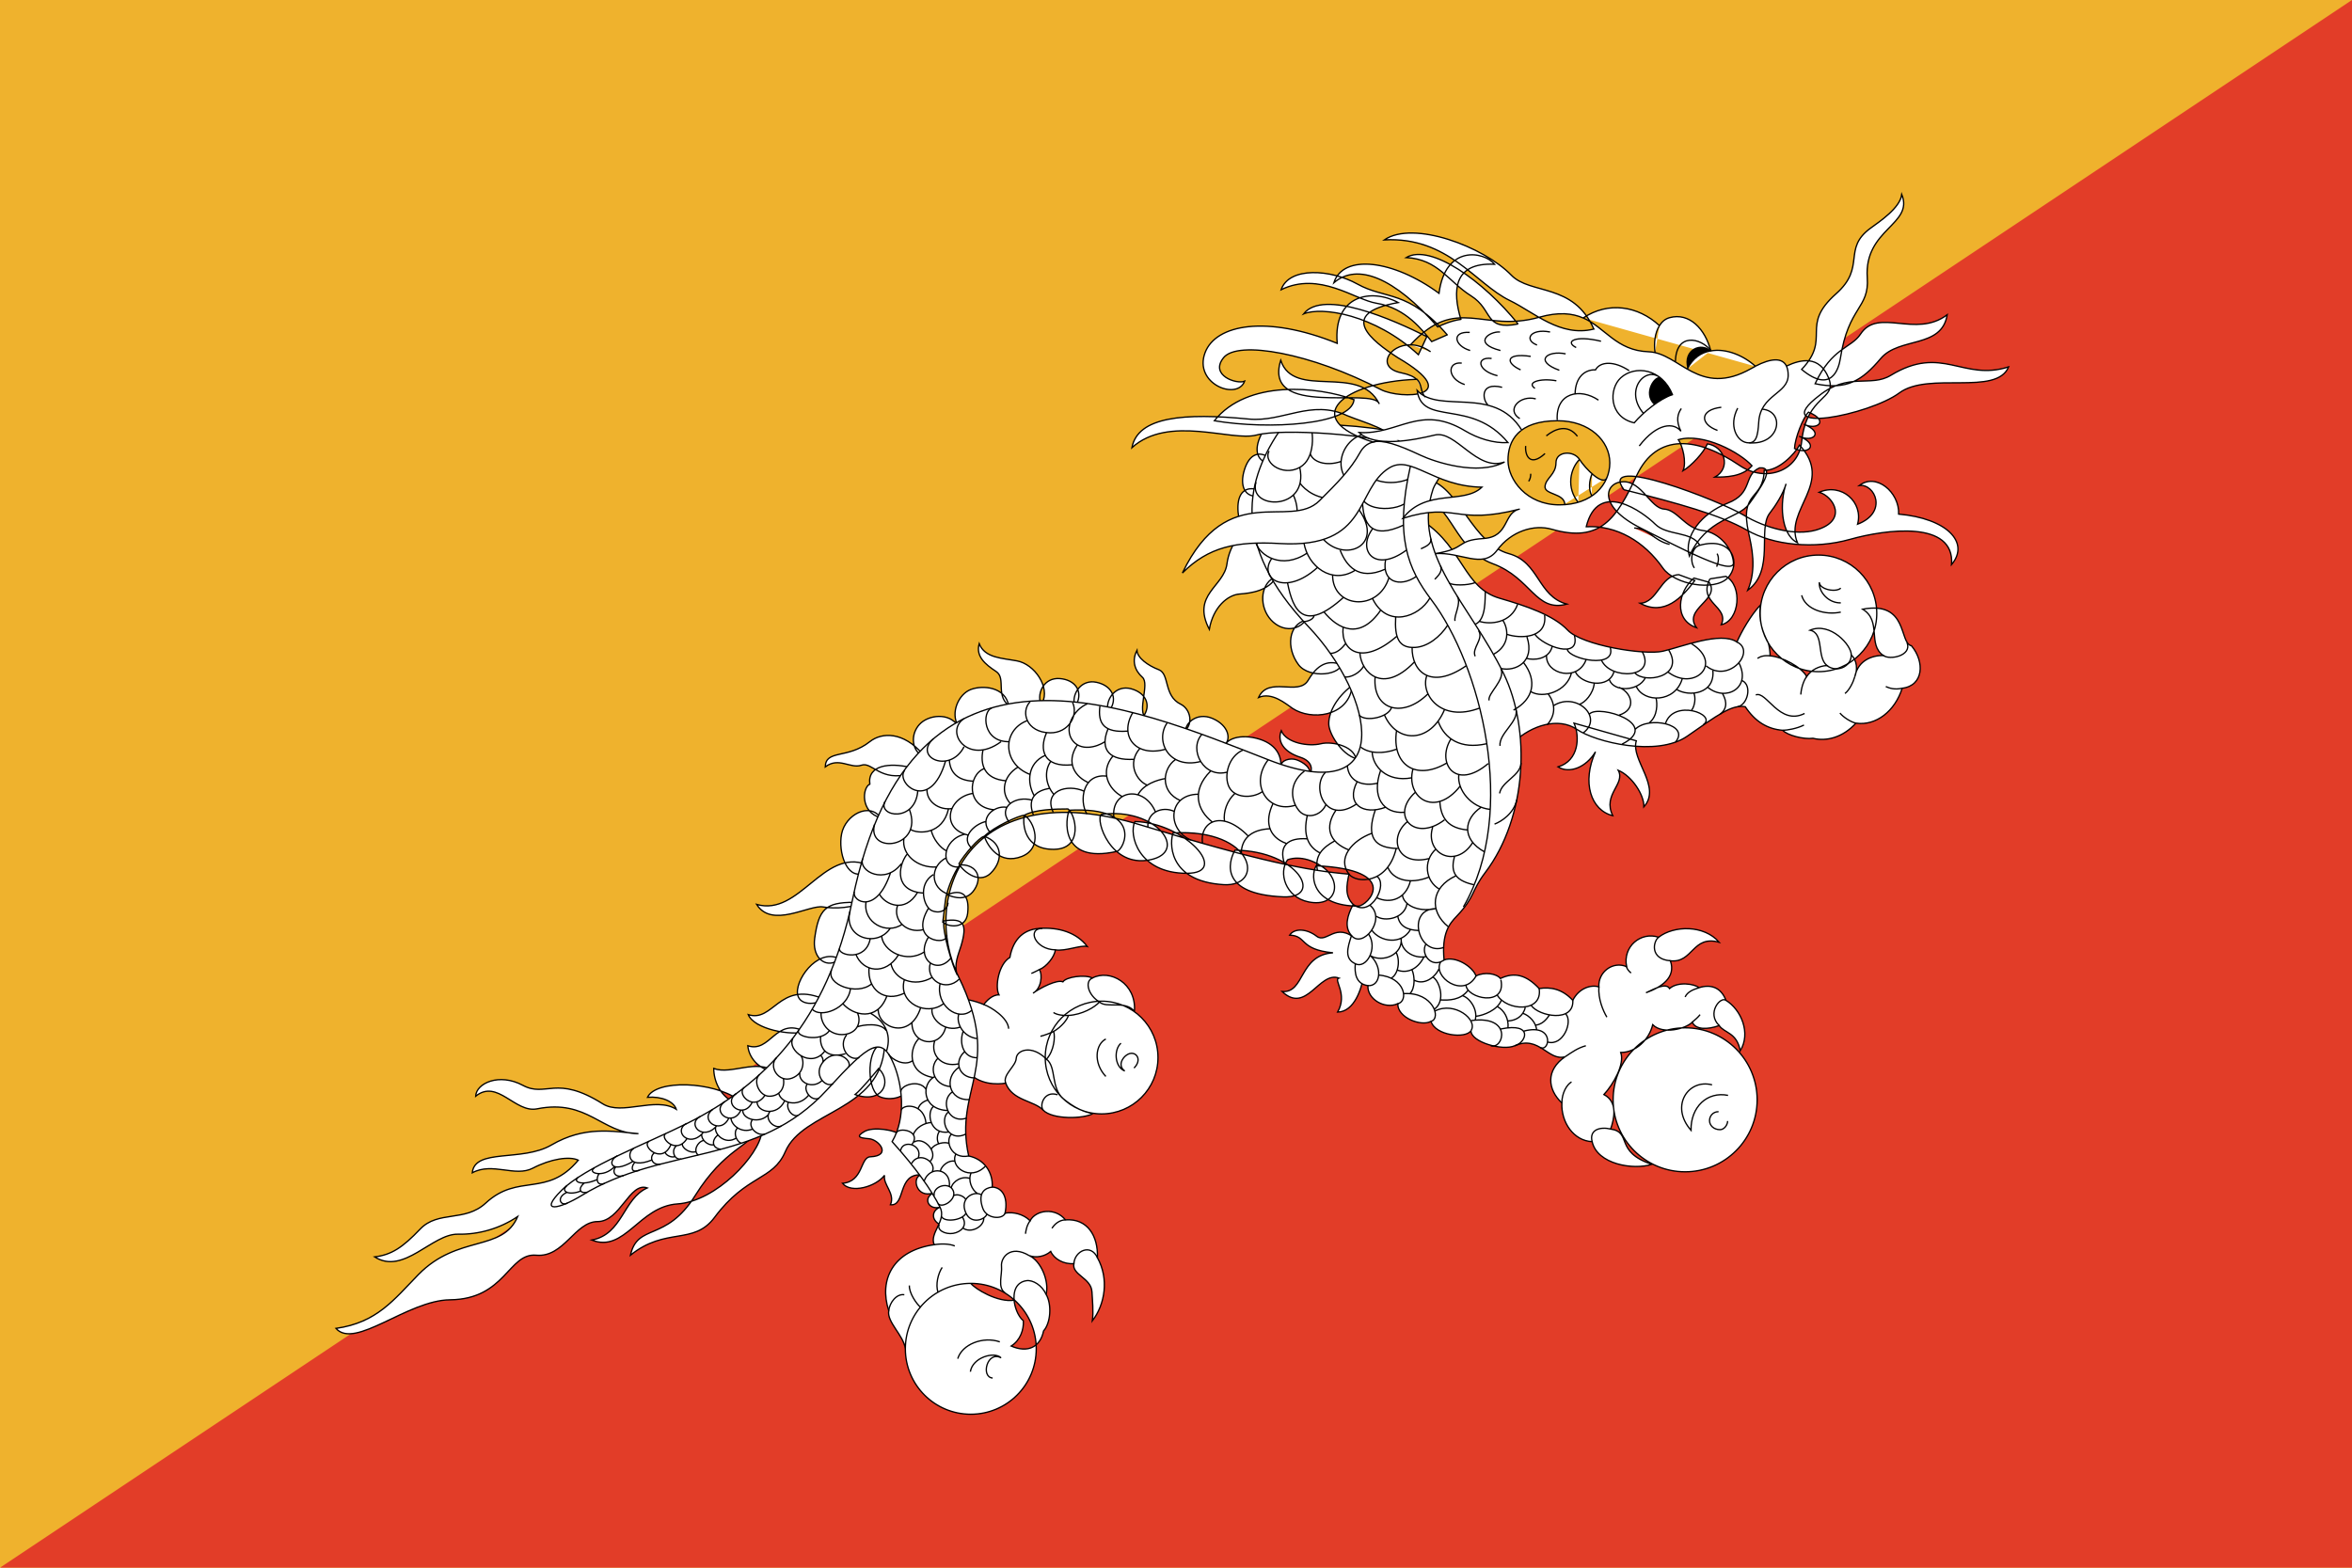 <svg xmlns="http://www.w3.org/2000/svg" width="900" height="600"><path fill="#efb22d" d="M0 0h900v600h-900z"/><path d="M0 600h900v-600z" fill="#e23d28"/><g stroke="#000" stroke-width=".5" fill="none"><g fill="#fff"><path d="M481.741 187.59c-4.988-1.771-8.208.805-8.046 7.244.158 6.439 3.542 10.142 8.529 7.727l-.483-14.971zm4.384-12.058c-4.154-3.28-8.029-1.874-9.946 4.276-1.917 6.149.096 10.742 5.596 10.058l4.35-14.333zm6.912-11.673c-3.579-3.905-7.629-3.138-10.508 2.625-2.875 5.763-1.625 10.618 3.917 10.825l6.592-13.45zm-4.533 56.731c-6.117 2.254-6.763 10.625-2.896 15.776 3.863 5.151 10.946 6.117 14.808 0l-11.913-15.776zm-7.084-17.707c-5.796-1.932-11.017 5.853-11.913 12.878-1.125 8.854-13.683 11.751-6.758 25.113 1.446-8.532 7.083-13.2 11.588-13.522 4.508-.322 11.271-1.288 14.167-6.761l-7.083-17.708zm18.355 34.449c-6.762 1.61-7.729 10.625-2.9 17.064 4.133 5.513 17.063 4.185 16.742-1.288l-13.842-15.776zm19.154 54.25c.321-5.795-9.013-8.049-13.521-6.922-4.508 1.127-13.121-.161-15.133-4.99-1.608 3.864.725 8.049 7.246 10.142 4.933 1.585 4.829 5.151 3.379 6.761 3.704.644 14.65.644 18.029-4.99zm-5.313-37.025c-6.6-2.898-10.513 1.516-13.038 5.795-3.704 6.278-15.133-1.77-18.996 6.6 5.233-2.254 10.558 2.553 13.038 4.185 7.083 4.668 20.767 3.22 22.7-7.727l-3.704-8.854zm3.863 7.727c-6.6 4.99-9.175 10.946-9.013 14.971.163 4.025 5.796 12.878 11.913 13.361 3.542-7.244 5.313-22.537-2.9-28.332zm-27.363 31.069c0-2.415 3.542-3.38 5.954-2.576 2.417.805 6.117 3.22 4.829 5.795l-10.783-3.22zm-36.383-13.201c-.642-2.898 4.025-7.888 10.304-5.151 6.275 2.737 7.083 8.049 4.504 10.142l-14.808-4.99zm15.292 5.313c-.483-1.61 4.038-4.825 11.754-2.898 7.725 1.932 9.621 6.907 9.338 10.786l-21.092-7.888zm-16.096-5.313c4.025-3.058 2.5-8.855-1.129-10.625-6.6-3.22-4.183-11.59-8.371-13.2-4.183-1.61-8.208-4.508-8.371-7.405-2.092 4.024-.804 7.727 2.096 10.303 2.896 2.576-2.254 13.039 1.446 15.776l14.329 5.151zm-86.285-2.254c-3.38-5.312-11.43-4.346-14.81-.644-3.38 3.702-2.898 9.176.322 11.59l14.488-10.947zm19.317-7.887c-1.288-7.083-9.82-7.888-14.488-6.117-4.668 1.771-7.888 8.854-4.829 14.005l19.318-7.888zm12.879-.966c3.058-5.956-2.897-14.81-9.659-16.098-5.645-1.074-12.315-1.046-14.488-6.6-1.368 4.83 2.254 7.888 6.44 10.625 4.185 2.737-.805 9.82 5.956 13.844l11.752-1.771zm-.645.205c-1.409-4.267 1.449-9.943 7.233-9.545 5.784.398 9.08 4.601 6.53 9.856l-13.763-.31zm12.879.321c-.796-4.422 2.83-9.64 8.501-8.435 5.671 1.205 8.342 5.83 5.083 10.675l-13.584-2.24zm12.784 2.033c-.575-4.458 3.308-9.488 8.913-8.001 5.604 1.487 8.042 6.24 4.542 10.915l-13.454-2.914zm-97.137 73.745c-10.786 0-13.42 2.568-14.971 13.683-1.932 13.844 16.903 15.454 14.971-13.683zm4.829-14.488c-16.581-6.278-25.595 19.961-42.015 15.293 5.875 9.337 20.118.017 25.434.966 9.015 1.61 28.493-1.771 16.581-16.259zm-10.785 35.898c-8.21-3.702-17.064 8.854-15.454 14.327 2.044 6.952 20.766 1.288 15.454-14.327zm-38.313 54.091c4.508 1.283 9.98 3.863 9.015 12.554-.966 8.692-17.385 26.4-32.195 27.367-14.81.967-20.123 18.833-32.84 13.842 11.912-2.25 11.912-15.775 21.249-19.958-6.761-2.417-10.303 12.879-18.995 12.879-8.693 0-12.878 13.842-23.503 12.875-10.625-.963-11.743 16.854-33 17.067-16.259.158-36.381 19.154-43.625 10.946 15.776-2.254 22.142-10.996 31.552-20.608 15.132-15.45 32.196-8.529 37.991-22.213-6.923 4.667-14.971 6.921-22.859 6.763-9.902-.204-20.766 15.775-31.874 8.692 6.439-.804 10.625-3.542 17.386-10.625 6.924-7.254 17.083-2.567 25.113-9.979 12.556-11.592 23.342-1.933 35.415-16.421-3.381-1.608-10.625-.483-17.386 3.058-6.761 3.542-15.454-2.417-23.181 1.771.966-9.496 18.995-4.063 30.264-10.625 12.718-7.404 23.262-5.233 33.323-4.346-14.005-.079-19.478-13.363-38.795-9.5-8.425 1.688-15.132-11.588-23.503-4.829.241-4.988 9.015-9.013 18.03-4.183 9.015 4.829 12.648-4.226 30.586 7.083 7.405 4.667 20.122-2.9 28.171 2.092-1.046-3.058-5.635-4.992-11.027-4.588 3.381-6.921 25.193-6.038 34.691.887zm14.327-10.466c-7.083-5.473-16.903 1.128-23.664-1.449 0 4.506 2.254 11.269 9.659 13.844 2.254-1.608 12.395-10.463 14.005-12.395zm11.108-15.615c-11.108-5.634-13.039 8.371-21.732 5.473.322 4.025 3.542 9.015 10.625 10.142l11.108-15.615zm6.6-12.717c-16.42-6.439-18.513 9.337-28.171 6.278 2.254 5.473 16.098 8.371 23.181 6.439l4.99-12.717zm22.537-69.06c-4.347-6.117-13.522-1.127-14.971 6.117-1.449 7.244 2.093 17.386 8.21 15.132l6.761-21.249zm11.107-19.318c-7.566-1.77-16.259-.966-15.293 6.439-2.898 1.288-3.702 10.786 4.185 12.878l11.108-19.318zm4.991-4.99c-7.405-8.693-15.663-8.491-20.283-4.83-8.532 6.761-16.823 2.898-17.064 9.659 5.152-3.944 9.659.805 13.844-.644 4.185-1.449 7.244 6.6 18.835 3.22l4.668-7.405zm-17.869 129.912c1.127 2.092 8.049 3.058 11.43-.483 4.48-4.696-.483-17.709-7.566-18.675-7.083-.966-7.727 14.65-3.863 19.158zm-8.049.321c10.141 3.7 14.488-4.671 9.015-9.981-1.449 1.771-6.761 8.21-9.015 9.981zm-37.991 13.841c-1.932 5.796-11.913 6.763-23.181 24.792-11.269 18.029-22.054 10.463-24.791 22.858 13.522-10.946 24.142-3.675 32.195-14.488 12.235-16.421 22.309-14.063 27.045-25.113 6.761-15.775 36.381-15.454 37.991-40.244-9.981-1.932-41.533 24.79-49.259 32.194zm254.024-243.398c12.879 4.185 13.2 20.927 28.008 26.4 14.813 5.473 16.263 18.673 28.333 15.454-11.267-3.059-10.463-16.098-22.213-19.318-13.783-3.776-18.996-24.791-29.946-28.01m54.897 92.886c2.254 5.151 1.933 14.327-6.117 16.742 4.346 2.737 10.783.161 14.325-5.795-5.313 11.751-1.771 22.376 6.6 24.469-4.025-8.21 4.992-12.074 2.096-17.386 5.313 2.254 9.979 9.498 9.817 14.005 6.925-7.727-5.15-18.03-2.896-25.273l-23.825-6.761zm-83.387 82.743c-7.888-6.922-11.254 1.81-15.133-1.207-3.621-2.817-8.45-3.22-10.3-.403 6.763.242 3.458 5.473 16.579 6.761-13.121.885-10.704 15.535-19.479 14.81 9.338 8.854 14.167-7.888 21.733-5.151-2.254.644 3.542 5.956-.483 13.039 6.521-.161 9.175-9.176 9.983-13.844l-2.9-14.005zm-173.695 75.177c-2.898-2.413-11.269-3.542-14.488-1.608-3.219 1.929-2.092 2.413 1.771 2.738 3.864.321 8.853 6.571.483 6.921-3.863.158-2.575 9.496-10.625 10.142 3.3 4.025 12.718 1.367 16.098-3.058-.644 3.621 4.185 6.921 2.254 11.267 5.956.646 2.495-12.071 11.913-11.429-3.864.483-2.254 9.175 4.507 6.921-4.024 1.933-1.932 6.6 2.576 5.475-2.898.967-3.864 4.667.161 6.763 3.864-5.313-.483-24.308-14.649-34.129zm350.612-177.624c12.321 0 22.308-9.99 22.308-22.312 0-12.32-9.988-22.31-22.308-22.31-12.325 0-22.313 9.99-22.313 22.31 0 12.322 9.988 22.312 22.313 22.312zm-116.55 26.948c6.763-6.439 17.067-9.659 24.146-4.83 7.083 4.83 30.588 10.625 42.179 2.576 11.588-8.049 17.063-12.235 22.213-11.269 3.867 5.795 8.533 8.532 14.329 9.015 1.771 1.932 8.05 3.542 11.592 3.058 5.15 1.288 11.429-.322 16.417-5.795 7.729 1.127 14.971-4.668 17.708-13.361 8.208-.966 8.692-10.142 3.542-16.259-4.829-.966-1.125-17.225-18.675-14.005 7.408 4.507 1.771 13.522 7.892 17.708-4.188 0-9.579 1.771-10.867 8.049 1.608-4.346-.242-7.244-1.371-8.21.163-3.703-8.046-12.798-15.775-9.498 5.554 1.207 2.417 10.142 6.442 13.522-2.9.161-5.958 1.61-7.729 4.185-2.092-3.703-9.496-7.566-14.004-7.888 0-1.288-.242-3.863-.804-5.151-2.013-3.863-3.704-8.451-2.9-14.327-3.863 4.185-7.083 9.981-9.013 14.166-6.117-4.185-21.25 1.932-28.333 3.541-7.083 1.61-30.908-2.253-36.383-8.049-5.471-5.795-16.096-9.337-26.075-12.234-13.725-3.983-13.846-18.995-28.979-29.298-.321 18.674 28.013 77.914 34.45 84.353zm-157.759 142.305c11.913 0 21.571-9.658 21.571-21.571 0-11.913-9.658-21.57-21.571-21.57-11.913 0-21.571 9.658-21.571 21.57 0 11.913 9.658 21.571 21.571 21.571zm-51.512-16.581c4.346 5.635 11.751 5.314 14.81 4.83 2.576 6.758 10.785 6.6 14.327 10.3 3.542 3.704 15.613 3.383 19.155 1.287-3.217-.321-7.403-2.25-11.428-5.633-4.858-4.079-2.576-12.234-6.439-15.131 2.898-3.22 3.38-8.532 2.737-10.625 3.059-1.771 5.312-4.668 5.634-6.117 5.313-.322 9.98-3.059 11.913-5.151 2.738 2.575 9.658-.805 13.363 3.541.804-10.625-9.338-16.259-16.1-12.717-2.738-1.449-9.98-.483-11.268 1.449-2.254-.966-8.532 2.254-11.43 4.346 3.22-1.77 3.702-7.083 2.415-9.015 2.737-1.127 5.795-4.829 6.117-7.566 3.864.644 9.658-1.932 12.233-1.288-4.183-5.473-11.105-7.405-18.189-6.922-7.325.403-10.463 5.554-11.429 11.108-4.347 2.575-5.795 11.268-4.185 14.327-2.496-.08-4.83 2.335-5.795 3.702-3.38-1.449-8.21-2.495-11.671-2.495"/><path d="M366.322 373.198c-1.449-4.185.47-7.953 1.449-11.268 2.495-8.451.966-10.625-6.6-9.498-.644 4.024 3.22 17.225 5.151 20.766zm-5.555-20.283c1.932 1.932 8.774 2.818 9.498-3.3.832-7.023-2.012-9.74-8.129-7.003-.483 1.61-1.047 8.21-1.369 10.303zm1.449-10.544c2.576 1.046 8.13 3.139 11.188-2.817 2.566-4.995-.805-8.854-6.117-8.532-1.288 1.449-3.864 6.6-5.072 11.35zm4.75-11.832c.644 1.932 7.244 8.371 12.073 3.703 4.83-4.668 4.83-11.59-2.415-14.166-1.932.322-7.727 7.083-9.659 10.463zm9.659-10.464c1.449 4.024 5.956 10.946 14.327 7.727 8.371-3.22 4.83-13.683.966-15.776-2.254.161-11.43 4.347-15.293 8.049zm15.292-8.049c-.644 3.542 0 13.2 11.429 13.039 11.428-.161 8.211-13.522 5.313-15.454-4.668 0-12.556.161-16.742 2.415zm17.225-1.932c-1.288 2.737-4.19 20.75 18.191 15.776 2.896-.644 10.463-17.225-18.191-15.776zm12.233 1.61c-2.25 2.253 3.542 20.444 18.675 17.385 15.133-3.059 2.417-20.283-18.675-17.385zm12.879 2.737c-2.412 4.99 1.213 19.8 19.883 19.8 16.921 0-.887-19.478-19.883-19.8zm14.65 4.346c-1.212 2.766-2.696 18.468 19.317 19.8 15.938.966 12.075-21.571-19.317-19.8zm23.662 6.6c-2.733 4.83-5.633 16.903 18.513 17.869 15.471.619 5.958-17.547-18.513-17.869zm20.125 3.703c-3.542 4.83-.933 14.303 8.046 16.098 11.271 2.254 12.879-8.371 5.154-13.522-7.729-5.151-13.2-2.576-13.2-2.576zm10.946 2.254c-2.575 4.508-.979 15.454 16.096 15.454 3.542 0 17.067-13.844-16.096-15.454zm-132.157 209.931c13.83 0 25.042-11.213 25.042-25.042 0-13.833-11.212-25.046-25.042-25.046-13.831 0-25.043 11.213-25.043 25.046 0 13.829 11.212 25.042 25.043 25.042zm183.67-364.149c-1.933 1.932-5.954 7.727-6.763 9.98-8.371 25.113 13.975 43.871 27.046 70.831 10.304 21.249 9.017 54.733-7.083 75.982-5.508 7.268-3.863 9.337-10.946 16.742-2.717 2.841-5.796 6.439-4.829 16.742 4.508-1.61 10.946 2.576 12.233 6.117 3.221-1.61 7.729-.966 9.338.966 5.471-2.575 9.979-1.288 14.808 3.864 4.188-.644 8.696 0 12.879 4.507 2.254-4.507 6.763-6.117 9.979-5.151-.321-5.795 5.475-9.98 10.625-7.727-1.608-7.727 5.475-13.523 12.238-11.269 5.792-4.507 17.383-4.829 23.179 1.932-10.304-2.897-9.979 8.049-18.675 7.083 2.254 6.439-3.542 10.142-9.333 12.234 3.7-1.771 7.725-3.863 9.013-1.61 3.221-2.817 9.658-1.771 11.271-.322 4.263-1.368 8.371-.322 10.3 4.829 5.796 3.542 9.658 12.556 5.475 19.318-1.288-7.083-6.117-6.761-8.05-9.659-4.508 1.61-9.017 1.61-10.304-1.288-2.575 2.576-11.267 4.83-15.129.966-1.45 5.795-6.442 10.625-12.238 10.625 1.613 4.507-2.896 12.236-6.438 16.098 5.475 2.896 3.863 9.338 2.575 13.2 8.371 1.287 1.288 8.692 15.775 13.521-7.079 2.254-20.925 0-22.858-8.692-7.083-.321-11.913-7.404-11.588-14.813-5.475-5.15-6.279-12.554 1.287-17.705-6.442 1.932-9.983-8.371-19.321-4.185-4.642 2.083-16.9-1.449-16.738-5.795-1.933 3.22-13.683 1.932-15.296-3.541-3.863 2.092-12.879-1.449-12.717-6.761-4.992 2.254-11.75-1.771-11.429-6.922-4.667-.644-5.15-4.829-4.829-8.371-4.188-1.932-3.058-5.956-1.45-10.785-2.896-3.22-1.608-7.727.646-11.913-3.221-3.22-2.575-7.083-1.612-11.59-15.454-1.288-34.813-5.015-79.2-18.673-66.967-20.605-84.997 27.688-70.187 57.952 17.087 34.919-1.932 42.5 3.864 68.579 6.117 1.288 9.337 6.438 9.015 11.913 3.621.158 6.197 3.538 4.909 9.979 3.059-.563 7.003.321 9.579 2.896 2.254-4.183 9.659-5.15 13.523-.321 8.369-.646 12.556 6.117 12.235 14.488 4.504 8.05 2.896 17.871-1.933 24.146.483-3.379 0-8.208-.158-11.104-.3-5.329-7.729-6.442-6.924-10.788-3.863.321-7.566-1.771-8.854-4.667-2.254 1.929-5.473 2.575-8.21 1.608 4.346 1.933 7.727 9.658 6.439 14.808 2.254 3.867 1.771 10.95-.966 14.008-1.288 6.275-6.117 8.529-12.395 5.792 3.542-2.25 4.829-6.275 4.668-9.658-2.254-1.929-3.38-5.633-3.542-7.888-6.278.967-14.971-4.346-16.574-6.446-13.831 0-25.043 11.213-25.043 25.046-.644-5.154-7.159-10.229-6.354-14.575-3.863-11.913 1.61-23.021 17.386-25.271-1.932-4.508 4.829-9.179 2.254-14.329-3.29-6.579-9.337-15.133-18.351-25.113 5.473-9.337 3.863-21.892.644-29.62-4.623-11.096-9.015-8.371-25.435 9.658-26.76 29.383-62.46 21.25-94.012 40.567-8.384 5.133-16.741 7.083-7.727-1.929 9.015-9.017 32.84-18.029 48.293-25.758 28.94-14.471 53.445-38.635 63.104-85.641 22.697-110.465 106.245-74.05 159.045-53.445 49.571 19.346 40.567-24.469 15.454-50.869-30.183-31.732-24.146-56.664-9.979-76.626 25.433-3.541 74.213 5.313 64.392 13.845zm89.671 271.357c15.217 0 27.554-12.333 27.554-27.55 0-15.218-12.338-27.554-27.554-27.554-15.217 0-27.554 12.336-27.554 27.554 0 15.217 12.338 27.55 27.554 27.55z"/></g><path d="M539.696 178.414c-6.117 27.045-.967 39.279 8.05 51.191 18.629 24.621 33.483 80.811 12.233 117.514m11.912-31.713c2.575-.966 7.404-4.024 8.533-9.337m-6.599-2.414c.804-4.668 8.046-6.68 8.208-11.67m-8.05-6.52c-.483-4.83 7.246-9.176 6.117-14.005m-10.3-3.381c-.646-2.737 6.438-7.888 4.508-12.234m-9.821-4.669c-1.45-3.059 3.379-6.6 1.288-9.82m-9.017-3.702c-.483-2.093 2.496-6.68.887-9.416m-8.612-6.521c.642-.805 3.221-2.737 2.171-5.151m-7.483-6.519c1.046-.564 4.183-1.53 3.783-3.863m-164.924 307.387c-6.439-2.254-14.488.967-16.098 6.442m4.83 4.987c.805-5.471 9.176-7.888 11.751-5.313-5.312-2.896-7.888 7.404-3.22 7.729m43.302-129.75c-3.863 1.932-4.988 9.015 0 14.329m5.796-12.719c-2.733 2.254-2.575 9.015 1.45 10.625-3.379-2.415 0-6.6 2.417-6.761 2.413-.161 4.021 2.737 1.125 5.634m221.183 6.438c-9.013-2.413-16.258 8.05-8.05 17.388-.158-9.017 6.279-14.971 14.167-13.363m-3.621 6.238c-2.217 0-3.462 1.733-3.462 3.421 0 1.771 1.529 3.463 4.025 3.463 1.613 0 2.9-1.85 2.9-3.3m28.329-201.225c1.45 5.473 9.017 7.727 14.971 6.439m0-3.541c-4.667.161-8.529-4.185-8.208-7.888 0 2.737 6.279 4.025 8.208 2.254m-319.541 189.473c-1.288-3.221 3.864-6.44 4.025-9.499.161-3.058 5.795-5.473 11.59.322m-2.737-34.289c-1.127.483-2.093 1.127-3.059 1.449m14.167 16.098c-1.369.081-4.185-.08-5.715-1.127m.081 7.244c-1.127.564-3.623 1.53-5.072 1.852m-50.144 95.379c-.161 2.9 2.737 7.083 4.346 8.371m8.211-15.292c-1.61 2.412-2.575 6.6-1.61 9.496m25.595.162c-2.898-1.933-.966-6.925-1.288-10.142-.322-3.221 3.381-8.371 10.625-4.025m-36.381-4.183c2.898-.483 5.956-.325 7.888.479m28.815-9.658c-1.287 1.771-1.61 3.704-1.77 4.992m15.292-5.313c-2.254 0-4.185 1.608-5.151 3.221m-26.079-85.642c2.576.886 9.256 4.99 9.498 9.257m17.869-30.184c-7.887-.161-10.946-8.21-4.99-8.21m19.155 18.996c-3.058 1.288-1.608 6.6 2.738 9.176m-21.572 41.37c-1.53-1.929.483-7.563 5.473-5.875m6.279 64.633c.32-4.908 6.52-7.808 9.016-2.254m-31.875 16.258c-.403-5.392 2.334-7.163 4.748-7.483 2.415-.321 5.877 1.688 7.486 5.229m-60.206 6.279c.322-3.221 3.059-6.6 5.956-6.117m288.637-136.831c-2.096 1.53-3.463 8.371 4.504 9.015m-16.742 2.254c0 .805 1.046 1.932 1.692 2.415m36.3 10.462c-2.092-1.61-7.488 4.91-2.575 9.659m-48.617 44.431c-1.208-4.587 3.058-5.796 7.083-4.829m-17.383-27.689c2.413-1.61 4.829-3.38 7.888-4.185m-9.175 21.89c0-3.863 1.929-7.079 3.7-8.046m10.462-36.382c-.321 4.668 1.612 9.176 3.063 11.59m35.254-11.268c-2.337.725-4.429 1.61-5.313 3.542m2.734 9.658c1.129-.966 2.417-2.093 2.979-2.898m57.871-137.636c0 4.507-5.633 6.922-9.333 4.024m21.57-3.863c2.492 1.932 11.104.081 9.092-4.909m-19.558 30.827c-1.771-.322-4.829-2.254-6.117-3.863m23.825-9.498c-2.896.644-4.829 0-6.279-.644m-39.438 16.741c1.608 0 5.471-.644 8.129-2.012m-12.958-26.481c-2.092-.241-3.625.161-4.829.966m37.267 6.922c-.563 2.013-2.013 5.151-3.783 6.52m-34.13.563c4.025-1.771 9.017 11.912 18.675 7.083m.804-14.166c-1.288 1.771-2.092 4.507-2.254 6.922m-190.275-27.849c1.288-.161 3.542-.644 4.025-2.254m-169.673 152.125c4.83 2.737 8.21 7.405 6.118 14.327m215.226-179.008c1.45.966 6.925.966 9.983-.161m3.863 3.38c-.163 2.254.483 10.785-3.863 12.556m1.609-1.126c4.025 1.288 12.075.805 14.65-6.6m-5.634 6.278c2.092 3.22 2.733 9.498-3.542 12.878m5.151-7.566c4.667 1.61 15.454 1.77 14.325-7.405m-3.7 7.405c3.221 4.507 17.388 9.82 15.133.483m-28.171 12.557c5.471 1.288 13.2-2.415 9.979-12.073m15.454 4.829c.804 3.702 18.833 7.566 16.421-.805m-3.383 4.829c3.383 7.727 21.25 7.083 15.617-3.22m-2.9 8.049c3.542 4.347 19.321 1.771 13.042-8.693m-.163 8.532c9.821 7.405 21.25-3.22 8.854-10.947m5.633 8.533c8.696 6.922 19.321-5.635 11.754-9.176m-80.491 6.278c2.738.805 8.533.483 9.821-4.507m-2.175 3.38c-.321 7.325 11.996 10.142 15.133 1.691m-4.104 4.588c2.254 4.829 13.038 6.761 14.808-.161m-1.771 3.219c1.771 4.83 11.108 4.347 13.683-.644m-3.379 3.22c2.896 6.278 14.808 6.278 17.546-2.898m-2.091 4.024c4.667 2.898 14.65 1.771 13.842-7.244m-1.93 6.439c6.921 5.635 16.742.161 11.913-9.337m-.484 16.742c3.704-.644 5.633-8.049 1.771-9.98m-87.571 11.268c7.725-4.185 9.175-11.268 3.862-18.19m2.738 11.107c4.829 2.898 14.004-.161 15.613-7.244m-9.013 8.049c2.733 3.541 3.217 7.888-.325 11.912m2.579-7.404c8.529-5.312 19.154 4.508 11.267 10.464m-1.45-10.947c1.933-.483 5.313-4.024 5.633-8.049m-1.77 11.751c3.542-3.703 27.692 3.864 12.396 11.59m-1.126-21.732c4.667 1.771 7.083 8.371 0 10.625m6.117 5.473c5.15-5.312 21.25-1.932 15.454 4.83m-3.862-6.922c2.896-9.82 20.121-3.702 14.488.322m-18.03-10.142c.483 1.932.642 6.761-2.575 9.337m17.063-11.269c.642 1.61.483 4.668-.967 6.6m11.912-6.439c.967 1.77 2.575 5.151-.967 7.888m-136.828-81.938c.158 9.175 3.379 15.293 15.775 9.498m-11.913 1.449c-6.117 8.21.804 17.064 12.879 8.21m-31.712-4.186c8.371 9.015 23.342 2.415 13.683-11.269m10.142 18.996c-1.613 8.854 5.633 10.625 11.588 6.6m-42.822-12.878c1.525 8.901 10.625 15.937 19.479 10.464m-8.529 1.77c0 12.718 17.546 14.166 21.571.966m-6.279 8.049c5.633 11.59 17.867 6.922 21.892-.161m-34.288-18.351c2.254 5.634 6.763 11.913 17.225 7.244m-49.421-9.981c1.45 4.668 9.821 10.303 19.479 3.863m-13.52 2.093c-5.154 7.566 5.15 14.649 17.546 3.38m-11.43 5.957c2.092 10.625 6.275 19.157 21.408 5.473m-7.566 5.474c5.475 6.761 13.846 10.946 21.733-.483m5.796 2.414c-.483 8.049 1.125 12.073 7.404 11.751 4.95-.253 9.658-4.185 12.396-8.371m-13.521 8.372c-.163 9.176 7.079 16.42 20.604 7.083m-14.97 3.702c-2.575 6.922 5.15 18.19 20.283 12.395m-52.321-30.746c-.962 8.854 7.246 14.81 20.446 3.38m-14.004 6.439c.483 7.244 8.692 15.937 20.767 3.38m-14.971 5.796c-.967 12.395 10.463 15.937 20.121 6.439m-37.346-15.615c2.575.161 4.667-2.093 5.954-3.703m-.484 12.718c2.254.483 6.121-1.61 7.408-4.185m-1.77 18.834c2.575 2.737 11.267.805 12.392-2.898m-2.734 2.737c4.829 11.268 17.704 10.785 23.017-1.932m-2.412 4.508c2.413 6.6 8.533 10.785 18.513 8.532m-13.684-1.771c-5.633 9.176 1.771 19.961 14.325 9.337m-11.267 4.346c-.642 5.795 4.671 12.395 11.913 13.2m-35.738-30.103c-1.933 13.039 7.404 19.318 19.158 12.395m-32.841-6.116c3.058 2.415 8.533 2.737 13.683.805m6.279 7.565c-2.9 10.947 8.371 18.835 18.029 6.6m-33.646-13.2c.163 5.634 5.638 11.751 15.133 9.98m26.563 11.27c-6.442 4.346-7.729 12.073 1.287 17.063m-17.066-19.317c.325 6.6 3.383 10.303 10.625 10.946m-20.121-14.327c-9.658 8.854-.163 19.157 11.267 10.464m-4.504 2.737c-3.221 10.142 8.854 16.259 15.292 5.956m-35.255-27.528c-3.542 9.981.967 16.581 9.175 15.937m-21.891-17.868c.483 5.956 5.633 8.049 11.429 6.761m-7.729-.483c-4.346 8.371 2.254 12.878 10.95 9.659m26.4 18.673c-1.45 5.312-.646 9.176 7.242 10.947m-6.759-3.381c-9.5 4.347-10.304 13.523-2.9 19.478m-4.75-29.699c-4.988 4.507-4.025 12.314 1.45 15.373m-43.704-44.753c-5.475 5.393-.242 20.283 11.829 12.155m19.563 6.68c-7.408 6.118-4.025 17.225 8.208 14.166m-20.446-18.835c-3.863 10.947-.158 14.81 8.533 14.971m-35.737-29.62c-6.6 4.99-4.829 12.073-1.929 15.293 2.896 3.22 8.367 1.771 10.138-2.415m-22.055-17.224c-7.404 9.498 0 20.766 10.467 17.386m29.137 10.785c-7.567 2.737-13.338 9.607-8.696 15.615 2.737 3.542 14.65 4.025 18.029-9.659m-23.016-14.81c-4.346 6.278-2.9 12.235 5.15 15.293m-5.634-3.541c-4.671 2.576-7.729 5.635-6.6 11.269m-3.862-21.089c-1.771 7.566.321 12.235 4.988 14.488m-5.151-5.473c-7.246-.483-10.946 2.575-8.533 9.659m.646-7.888c-7.083-2.576-8.213-8.693-5.154-15.132m-.963 9.497c-7.729.322-11.108 4.185-11.108 9.498m.642-39.601c-5.633 2.415-7.404 9.981-5.313 14.166 2.096 4.185 8.696 4.508 12.721 1.771m-23.183-21.893c-5.15 5.795.804 17.064 9.983 14.327m-23.183-18.834c-4.829 6.761.483 18.03 12.879 14.81m.641 31.391c-1.287-8.049 7.083-13.361 17.388-2.898m-4.992-16.259c-3.058 2.737-4.504 7.083-4.025 10.625m-35.091-41.533c-5.313 9.015 1.129 17.225 12.558 14.005m17.225 8.371c-7.567 7.566-4.992 15.132.642 19.478m-5.475-10.624c-11.429.161-12.071 13.361-2.733 17.547m-5.959-30.747c-4.667 3.22-6.117 12.073 1.933 15.615m-2.254 4.185c-4.829-2.254-10.625.483-10.142 6.117m2.896-5.956c-4.346-10.303-17.063-8.532-15.933 2.093m19.475-14.81c-2.733.483-8.208 2.092-10.3 6.278m.804-17.868c-5.15 5.795-1.129 12.717 3.058 14.166m-18.35-30.425c-.967 6.922 1.771 10.303 10.463 9.659m-7.404-.805c-3.383 8.371 1.125 12.073 9.817 11.59m-7.888-1.288c-5.15 6.117-1.608 12.718 3.379 15.454m-5.792-7.727c-9.175-1.127-10.625 9.498-7.567 14.488m.159-42.176c-5.632 2.415-8.852 9.498-5.793 13.844 3.06 4.346 9.177 2.897 12.556.644m-10.625 1.288c-4.667 7.083-.483 12.395 4.508 14.488m-22.537-31.069c-3.702 3.863-1.449 11.752 7.566 11.913 7.258.13 10.946-6.761 8.693-11.59m-9.981 11.589c-2.897 6.439-1.127 13.361 9.82 12.234m4.668 10.142c-6.761-3.058-15.776 0-11.912 8.049m-.966-19.478c-2.737 3.863-1.771 9.337 1.288 12.717m-1.771-2.415c-4.508.805-8.854 3.22-6.118 10.303m-.643-5.795c-5.795-1.771-13.2 2.415-8.693 8.371m-.966-5.634c-4.99-.805-10.946 4.507-6.117 9.82m-1.932-4.347c-4.508 1.127-9.82 6.278-5.152 10.303m27.85-35.577c-6.439 2.898-7.083 10.142-4.025 15.454m-2.736-28.815c-9.659 3.703-9.498 16.581 1.127 20.605m-4.507-2.898c-5.795 3.38-6.922 9.82-3.058 14.005m-7.084-36.542c-3.864 1.288-3.542 13.2 6.761 12.878m-17.386-8.853c-7.727 5.151 1.61 18.19 14.166 8.854m-6.922 3.219c-1.127 5.313.322 11.108 8.854 11.752m-8.37-4.668c-6.118 2.253-7.244 14.81 3.863 15.776m-23.342-27.206c-7.888 7.244 6.439 13.522 11.752 3.059m-22.699 9.014c-3.864 4.668 9.658 16.903 15.615-3.542m1.449-.321c.322 4.829 3.22 7.727 9.175 8.049m-.16 4.668c-9.498 1.449-12.556 13.361-1.932 15.937m-15.615-17.546c-.322 4.507 4.346 8.21 9.659 7.405m4.829 9.819c-8.693 1.932-9.82 13.2-2.092 12.556m-4.025 10.464c-7.245-2.173-7.405-10.786-.966-14.005m-4.99 6.439c-6.117 3.703-3.702 12.556-.483 13.844 3.22 1.288 5.795-.322 6.118-3.058m-.484 12.395c.644 4.185-14.891 2.576-6.922-10.463m-.081 11.188c-5.231 8.21 3.301 14.89 8.693 7.888m-7.968 2.011c-2.093 6.6 5.875 11.35 11.026 6.198m-28.411-68.013c-2.898 5.956 11.59 8.21 12.556-4.025m-16.581 12.879c-2.898 11.59 18.995 9.176 13.361-5.795m.483 7.726c3.058 1.771 12.235 1.932 14.488-7.888m-6.6 8.21c.644 3.058 3.38 6.761 5.956 7.888m-16.42-4.829c-.966 6.278 5.312 11.43 12.556 10.947m-11.429-4.83c-3.541 4.83-4.668 14.166 6.44 14.81m-23.342-13.2c-1.771 4.99 8.693 10.142 14.81 1.932m-18.03 10.785c-.886 3.784 8.532 8.854 13.844-7.244m-4.185 8.21c2.254 4.024 9.82 7.244 14.488-.644m-7.566 4.83c-1.932 5.634 3.381 10.946 9.82 9.337m-21.894-10.625c-1.288 8.049 8.049 12.717 13.844 8.532m-19.961-4.991c-2.736 10.303 10.464 14.166 15.454 6.439m-3.381 3.059c.483 5.795 9.498 10.785 16.581 5.956m-32.678-1.127c-.644 2.575 10.142 5.151 11.751-3.864m-5.473 6.118c2.575 6.6 11.268 8.21 16.259.161m-2.898 3.22c1.127 6.117 9.015 9.498 15.937 5.312m2.898 2.414c-1.77 8.21 6.761 14.81 12.073 10.303m-25.757-11.751c-2.575 9.015 8.693 14.166 14.971 9.176m-28.493-13.684c-.644 8.371 5.956 13.361 13.522 9.658m-27.849-8.853c-2.254 5.473 9.659 9.981 15.293 5.313m-22.698 9.658c3.059 3.541 13.683 0 14.649-7.888m-2.897 5.795c3.863 4.507 13.039 6.922 16.742-2.737m-3.22 4.991c-.161 6.922 12.235 11.913 16.259-.805m14.568 2.496c-1.127 3.381 1.53 8.773 7.083 9.417m-17.305-11.51c-.805 3.863 4.83 9.255 10.786 7.083m1.126 1.61c-1.61 4.185-.242 10.221 5.392 10.141m-4.829-2.334c-4.185 3.541-2.415 9.82 3.623 10.062m-5.795-4.106c-5.956 4.023-3.863 12.877 4.024 12.398m-22.054-29.461c0 8.693 10.785 9.98 12.878 1.932m-4.185 5.15c-1.61 5.151 2.575 10.142 9.175 8.693m-7.887 53.444c1.449 2.096 7.405-1.446 5.795-4.988-1.61-3.542-7.919-1.617-7.244 2.092m5.795-3.541c.805-7.083-7.566-8.208-9.659-2.092m3.059-3.542c2.093-3.542-4.99-8.371-7.888-3.221m2.576-2.091c1.932-5.154-6.117-7.404-6.761-2.738m-1.771-6.762c.966-2.575 9.981-.967 6.118 4.346m6.921 6.441c3.542-3.221-2.414-9.821-6.117-7.404m29.942 17.225c-2.818.321-5.716 2.171-3.623 8.129 1.451 4.133 7.647 4.346 8.532 1.85m-9.015-7.004c-2.737-1.771-8.693 1.208-5.956 7.004 2.06 4.362 7.244 2.575 8.049.321m-17.466.967c1.368 2.413 8.209 1.371 9.417-1.287m-4.748-6.68c1.449-.967 4.104.237 4.668 1.446m-5.151-41.129c-4.668 3.058-1.771 12.396 5.473 9.979m-6.922-2.412c-3.702 2.896-.322 11.913 6.6 8.533m-5.473 0c-2.575 2.575-.081 9.738 6.6 8.371m-7.566-4.829c-1.449-.646-5.233-.163-6.843 2.25m2.658-34.85c-3.541 3.38-1.852 10.304 4.748 10.866m-6.036-3.783c-5.072 2.496-5.072 12.554 5.07 12.958m-5.473-1.608c-2.817 2.254-1.449 10.946 5.795 9.817m-3.46-.321c-1.047 1.046-1.208 3.704-.322 4.829m-2.898-8.129c-2.575.079-5.956 1.933-6.843 4.587m-4.668-9.337c.966-2.575 8.935-2.413 9.498 5.154m.805-9.017c-1.127.242-3.3 1.287-3.863 3.462m.403-27.044c-3.462 3.139-5.151 13.04 5.392 14.97m-12.396 5.475c0-2.658 7.164-4.912 9.659-.967m-14.246-13.442c1.046 2.013 6.036 4.75 9.095 2.496m-35.013-18.272c-.16 4.668 3.703 8.854 9.015 8.21 5.312-.644 6.439-5.313 4.829-8.371m-4.024 8.532c-3.542 4.346.805 10.464 4.829 8.693m-.804-11.752c2.093-.805 9.015-1.771 11.108 1.449m-33.484-.161c-1.61 2.415 8.371 4.83 11.751.161m-3.38 2.415c-.322 3.22 1.288 8.693 9.498 6.439m1.287 4.99c1.287-2.737-4.83-7.244-9.498-2.254-4.668 4.99.644 10.625 3.542 8.692m-15.454-17.223c-2.415 4.185 6.922 11.833 12.235 4.75m-18.433 2.494c-3.38 3.462.805 9.821 5.876 7.888 5.07-1.931 4.587-7.244 3.381-8.611m-15.776 7.162c-2.737 2.494-.081 8.369 3.703 8.369 3.782 0 6.117-2.975 5.392-6.758m6.278-2.094c-.483 3.702 4.99 6.277 8.532 2.819m.16-6.762c.483-.805.081-2.174-.723-2.818m-29.219 12.234c-3.138 2.496 3.623 9.417 7.888 3.058m16.34-4.425c-2.013 1.929 1.207 7 4.426 5.471m-15.453-1.929c.483 3.458 7.244 6.033 11.51.725m-7.808 2.733c-1.046 2.175 1.047 5.637 3.623 5.154m60.446 14.73c-2.494 4.908 5.473 10.625 11.269 4.667m-5.473 2.658c-1.207 2.654.242 6.358 2.415 7.725m-9.981-2.171c.564-2.417 4.024-4.671 7.164-3.542m-11.349-2.821c.483-2.171 3.38-4.346 5.554-3.779m183.998-96.67c-11.429.161-6.6 18.513 3.221 14.81m-6.921-1.287c-2.254 3.702 2.092 9.579 6.921 6.117m-1.288.725c-3.383 5.634 8.692 14.246 13.521 5.392m-3.862 3.38c.158 5.313 15.613 8.693 13.363-1.932m-1.451 5.796c3.7 6.278 17.546 6.922 16.096-2.415m-3.058 6.44c2.9 4.185 16.421 6.761 15.938-1.932m-70.83-51.031c1.929 4.99 8.529 6.761 15.775 3.863m-19.963-.321c4.508 2.897-2.092 16.098-9.013 10.785m9.013-2.575c4.992 2.415 11.108.644 12.879-6.439m-3.058 5.473c.483 3.703 5.796 6.6 12.717 5.151m-25.113-1.287c6.442 5.473-2.896 16.742-7.083 11.59m9.5-7.405c3.058 2.254 10.946.966 11.75-4.99m-3.542 4.99c.646 3.863 3.704 5.312 8.05 5.473m-18.029-.161c3.217 4.508 11.267 5.795 14.808-.161m-3.541 3.381c-.321 4.347 4.508 7.888 9.5 6.922m-27.046 2.736c4.183 2.092 8.692-5.795 5.15-11.268m-.321 19.639c4.992.322 5.633-7.244.967-11.43m10.462 18.352c4.188-.966 2.896-10.142-7.246-10.947m19.963 17.709c4.025-1.127.804-11.269-10.3-10.625m25.596 14.166c2.733-4.185-6.279-11.268-13.683-7.566m21.245 13.361c4.992 1.449 8.371-11.751-7.404-9.659m16.579 9.659c4.35-1.127 7.408-9.015-5.308-6.439m14.971 7.083c3.863 1.932 5.633-9.337-6.121-6.278m-58.754-28.815c4.829 2.737 12.396-.483 11.75-6.6m-1.933 5.312c1.613 2.898.967 8.532-2.092 9.98m2.575-3.219c3.221 1.288 7.567.161 10.142-4.99m-4.505 4.99c.962 2.254 1.288 6.761-.808 9.015m1.613-5.151c3.542 1.932 7.725-.644 9.496-4.347m-2.255 3.22c2.575 1.61 4.829 9.176.483 12.235m2.417-3.542c3.058.161 7.567.161 10.463-3.703m-2.092 2.093c2.737.805 5.954 5.313 4.829 9.337m.159-1.449c3.063-.322 8.371-2.415 9.821-6.118m-1.451 2.415c2.579 1.449 4.35 4.507 4.025 8.049m0-2.576c3.058-.161 5.796-1.77 6.6-5.151m-.804 2.254c2.254.805 4.992 3.38 5.154 6.439m-.325-1.932c2.254-.322 3.863-1.771 5.313-4.025m6.117-.321c2.9 2.898-.963 12.557-6.921 10.786m-54.892-205.892c-5.958 3.541-22.863 2.415-14.492-11.59m16.1 2.092c-11.75 4.668-26.242-4.346-11.108-14.166m-4.025-3.22c-9.821 0-16.421 15.776-3.217 21.249m-34.933-14.648c-2.575 4.99 6.6 10.463 12.879 5.473 4.863-3.866 4.504-14.327 1.608-18.352m-19.479 24.791c-3.221 10.624 20.446 11.268 16.742-5.635m-18.029 21.411c.804 8.049 22.7 5.473 15.613-10.786m2.578-4.507c1.771 2.415 6.6 6.6 14.808 5.795m-10.945-17.224c.725 2.898 5.633 5.151 11.913 2.979m-231.569 241.948c-5.553 3.946 2.979 10.142 6.117 3.3m-10.464-.237c-5.553 3.942 2.979 10.138 6.118 3.296m-10.705-.321c-5.555 3.946 2.978 10.142 6.117 3.3m-10.946-.563c-5.313 2.817.885 9.738 6.278 3.621m-11.511-.962c-5.313 2.813.886 9.738 6.278 3.621m20.687-11.913c-.081 4.104 7.727 5.796 10.543-.325m-5.634 4.108c-2.415 3.058 2.013 6.842 4.428 5.471m-14.81-6.037c-.242 3.463 6.519 5.475 9.82 1.692m-6.118 1.933c-2.174 2.817 2.093 6.6 4.829 5.471m-13.039-5.955c.241 2.738 4.104 5.875 8.29 4.104m-5.795-.404c-1.61 1.45-.805 4.833 1.449 5.879m-9.82-6.12c-.644 2.496 3.623 6.925 7.969 4.025m-7.083-1.125c-2.575 2.012-2.254 5.071 1.046 5.471m-7.245-5.792c-.322 1.688 1.852 4.425 4.589 4.104m-18.351-4.267c-2.575 1.367 4.025 8.371 8.129 1.85m-14.489 1.046c-3.22 1.533 4.749 9.258 8.291 1.371m12.556-1.692c-2.496.563-4.105 4.188-2.013 5.633m-6.117-4.345c-.322 1.45 2.737 3.863 5.233 2.979m-7.325-2.333c-2.415 1.529-1.127 5.792 1.691 5.15m-10.303-2.334c-2.254 1.688-.725 5.071 2.415 4.267m1.689-4.508c.081.883 2.093 2.254 3.784 1.692m-15.696-3.142c-2.816 1.208-2.655 8.292 6.843 4.429m-13.201-1.613c-3.945 1.933-2.657 7.246 5.956 2.175m.724.405c-1.046.804-2.172 4.346 1.771 2.975m-9.015-1.288c-1.61 1.45-.563 4.429 2.979 3.3m-11.269-2.817c-2.898 1.692 3.46 3.946 7.727-.563m-5.795 2.655c-1.288 1.287-1.288 5.071 2.093 3.704m-10.303-2.175c-1.932 1.45 1.368 3.383 7.405.725m-4.99 1.371c-2.254 1.85-2.013 4.183 1.287 3.458m-7.968-2.412c-2.495 2.254 1.127 3.783 5.473 1.929m-5.392.567c-4.267 1.929-2.415 5.471.241 4.104m142.224 8.208c-.989 2.129 2.254 3.863 5.313 3.379 2.938-.463 5.748-2.883 3.541-6.275m.162 4.184c2.897 2.254 8.049-.321 8.049-3.704"/><path d="M545.975 128.832c-12.879-6.439-39.6-18.352-47.167-8.693 6.921-2.897 27.204.161 43.946 15.615l3.221-6.922zm7.808-.682c-14.892-17.347-23.663-13.464-34.371-19.439-10.058-5.614-26.079-6.761-29.183 2.167 14.696-7.158 28.188 3.849 36.475 5.18 11.383 1.828 17.808 10.628 21.138 14.675l5.942-2.583zm56.1-2.215c-7.729-17.708-24.254-13.083-31.554-20.605-10.621-10.946-37.504-21.088-48.613-13.522 24.467-1.288 34.888 16.865 47.971 23.181 9.338 4.507 19.317 14.166 32.196 10.947zm-28.975-1.932c-13.2-16.42-33.488-30.908-42.821-25.435 12.233.644 16.096 9.176 24.792 14.649 8.692 5.473 4.829 13.361 18.029 10.786zm-62.783 28.976c-13.846-5.151-40.888-7.727-53.446 8.049 20.929 3.541 52.479 1.61 53.446-8.049zm-2.575 6.118c-13.846-6.439-24.658 2.555-37.671 1.288-24.788-2.415-42.496-.966-44.75 10.947 14.167-12.717 37.992-2.254 47.65-4.829 9.658-2.576 45.396-.322 56.663 4.507-5.796-7.083-14.808-9.015-21.892-11.912zm43.462-36.865c-3.217-10.625-3.058-21.893 12.879-21.088-4.025-4.99-18.833-7.566-21.25 11.108-17.546-12.878-36.704-15.132-40.242-4.024 9.013-7.727 23.017-2.093 39.758 16.903 1.45-.805 5.313-2.415 8.854-2.897zm-24.146 14.649c-9.979-6.439-23.504-16.903.163-21.088-10.142-5.473-24.954-3.059-23.342 15.615-27.046-10.947-46.467-7.252-50.55 3.541-4.508 11.913 12.238 18.513 15.133 10.947-3.058 1.288-13.521-2.254-8.05-9.015 5.475-6.761 33.525-1.685 60.208 12.235 7.404 3.863 32.838 3.22 6.438-12.235zm-7.083 17.708c-7.7-15.722-32.679-1.449-37.713-16.678-6.879 22.312 35.521 9.966 37.713 16.678zm158.888 17.064c5.238 2.602 9.767-1.489 1.754-4.698 5.242 2.601 9.813-1.392 1.8-4.603 5.242 2.601 9.813-1.392 1.8-4.603-2.138 2.152-5.196 10.04-5.354 13.903zm2.733-30.264c11.592-12.234-.962-16.42 13.2-28.976 11.592-10.273 2.212-17.12 13.204-25.113 3.542-2.575 11.267-7.727 11.913-12.878 4.667 11.59-14.492 13.2-13.204 31.874.821 11.89-7.217 10.851-10.3 30.908-.646 4.185-3.542 13.522-14.813 4.185zm5.154 5.473c6.438-13.844 13.829-13.578 17.383-18.995 6.763-10.303 21.088 1.771 33.163-7.405-2.092 13.039-18.35 8.371-25.433 16.742-7.083 8.371-12.879 12.235-25.113 9.659zm1.609 4.508c11.271-9.015 19.575-3.001 27.367-7.727 19.638-11.913 27.529 2.415 45.075-3.22-4.671 11.268-30.588 1.61-41.854 9.981-11.271 8.371-50.871 16.42-30.588.966zm-32.838 64.23c-.163-5.151-4.992-11.752-11.754-12.556-6.758-.805-9.658-7.888-14.808-8.21-5.15-.322-8.533-10.625-15.617-10.464-7.083.161-9.979 9.337 6.6 17.708 16.583 8.371 34.933 18.03 35.579 13.523zm-20.929 4.346c-7.083.322-8.05 10.625-14.808 10.947 9.333 4.99 16.096-2.254 20.925-8.693l-6.117-2.254zm5.796 1.288c-6.117 5.151-7.888 15.937.967 18.995-5.313-7.325 9.338-10.625 4.829-17.386l-5.796-1.61zm6.116.322c-4.829 9.337 7.567 10.463 4.346 17.547 7.083-1.61 8.213-14.971 1.771-18.513l-6.117.966zm-47.329-19.961c11.592-.644 22.192 5.627 29.3 15.776 4.508 6.439 19.638 9.015 24.792 3.863 5.15-5.151 2.254-16.098-10.625-12.556-3.221-5.473-12.558-3.542-17.063-8.049-4.508-4.507-21.896-17.385-26.404.966zm43.467 7.083c-3.058.644-4.025 5.956-2.096 8.693m8.696-5.473c.967 1.61.321 3.863-.163 4.99m-31.55-14.81c5.954.322 7.083 4.669 13.521 6.278m-17.454-20.927c20.571 5.151 36.892 9.659 47.013 15.454 10.121 5.795 25.792 7.405 39.504 3.542 13.713-3.863 40.154-7.405 38.85 9.659 7.188-8.532-1.958-17.708-20.242-19.318.329-8.371-8.629-15.937-15.071-10.947 5.958-.805 11.1 10.303-.65 14.81 2.283-8.371-6.042-15.937-14.692-12.234 5.55 1.61 11.163 10.917-1.254 14.488-7.838 2.254-19.263-.644-27.75-5.795-8.488-5.152-56.154-23.825-45.708-9.659zm51.904-8.371c-6.438 2.898-2.254 9.659-12.233 13.522-9.983 3.863-16.904 12.717-14.65 20.283 6.763-14.81 18.675-14.166 22.858-19.961 4.188-5.795 10.304-14.327 4.025-13.844zm1.771.966c-.321 11.751-9.571 7.47-5.958 23.986 1.129 5.151 3.221 13.522-.321 21.893 10.383-7.566 3.704-23.46 8.371-29.459 2.254-2.897 5.15-7.405 6.279-11.268-2.417 6.761-2.254 19.318 4.346 22.537-5.313-12.557 14.329-22.859.804-37.347-1.929 3.542-8.05 9.82-13.521 9.659zm-32.842-11.752c1.612 2.415 3.221 8.532 1.771 11.913 3.221-1.932 7.892-6.922 9.338-10.303 6.6.966 9.175 9.176 2.9 12.717 3.863 0 10.463 0 14.163-4.346-4.504-4.99-18.508-12.718-28.171-9.981zm-100.129-23.096c-1.042-.949-2.8-1.852-5.954-2.5-9.746-1.999-4.713-10.784 3.583-10.706 17.704-19.317 27.646-4.426 49.217-10.543 7.55-2.14 12.733-1.508 16.846.272 9.658-6.439 20.988-4.64 29.2 2.926.913-1.452 2.138-2.559 3.858-3.037 7.563-2.1 13.679 4.348 15.771 12.719 5.896-1.092 12.629 1.826 17.058 5.85 6.133-3.15 10.358-3.29 11.913-.051 5.475-2.576 12.567-4.191 16.108 4.502 3.542 8.693-8.371 6.117-10.304 24.469-1.192 11.321-13.842 15.776-23.825 9.015-15.967-10.817-31.55-12.557-39.279 3.863-7.725 16.42-13.779 25.96-32.517 20.605-6.758-1.932-15.454.644-20.925 8.049-5.475 7.405-13.846.483-23.825 1.288 12.554-1.932 7.746-5.09 18.675-5.795 9.979-.644 7.404-9.98 13.842-11.268-25.113 6.439-24.146-2.898-44.75 3.541 9.013-11.59 23.179-5.151 30.263-11.912-18.675-.322-27.025-12.522-35.417-7.405-13.2 8.049-7.408 30.965-41.854 28.976-16.742-.966-27.367 1.288-37.346 11.269 17.388-36.059 41.038-16.249 52.479-27.688 6.763-6.761 11.913-11.913 15.454-18.352 1.246-2.267 2.933-3.562 5.042-4.063-28.654-9.015-11.325-23.058 16.688-24.023zm141.483-5.066c.438.905.663 2.08.663 3.532 0 7.083-10.625 7.405-11.267 17.869-.337 5.473-.967 8.532-4.671 7.888-3.7-.644-6.921-6.439-3.379-13.2m-117.516-21.571c-2.667-1.874-5.333-2.635-7.725-2.657m66.045-10.323c8.525 3.691 12.683 12.546 25.067 12.98 11.921.418 19.321 17.708 39.279 6.439.542-.305 1.071-.59 1.583-.854m-36.67-15.588c-1.779 2.829-2.183 6.778-1.696 10.244m-37.267 26.159c-15.129 0-18.996 7.727-18.996 15.132 0 7.405 7.083 17.064 19.642 17.064 12.554 0 19.317-7.727 19.317-16.098 0-8.371-7.729-16.098-19.963-16.098zm2.738 31.874c-.321-4.185-7.888-3.542-7.567-6.761.321-3.22 4.188-4.507 4.188-9.015 0-4.508 6.758-4.83 9.013-1.288 2.254 3.541 9.017 10.463 10.467 6.922m-10.468-6.922c-3.542 3.541-5.15 10.785-.483 16.42m5.312-10.946c-1.125 2.415-1.446 6.117-.158 8.371" fill="#fff"/><path d="M669.362 169.48c11.833.966 13.846-12.074 4.992-12.878m-19.558-22.296c-4.104-5.231-13.521-7.002-13.683 4.105"/><path d="M639.987 151.047c-4.025-9.981-14.329-11.43-19.804-6.439-4.554 4.153-4.667 14.971 5.154 17.225 3.379-4.024 9.979-9.337 14.65-10.785zm-4.429-6.277c-5.796-5.152-14.329 4.588-6.6 13.522" fill="#fff"/><path d="M654.796 134.306c-3.542-3.783-11.267-.805-9.096 6.842 1.692-3.541 5.313-6.52 9.096-6.842zm-21.884 20.623c2.438-1.77 4.954-3.223 7.075-3.882-1.158-2.864-2.829-5.026-4.758-6.535-1.842-1.272-7.133 5.844-2.317 10.416z" fill="#000" stroke="none"/><path d="M623.404 141.872c-5.796-3.863-11.108-3.541-12.879-.322-4.183-.161-7.646 2.898-7.808 9.015m8.937 2.575c-6.921-4.748-16.421-2.977-15.775 7.647m-4.188 6.036c3.379-2.737 8.208-4.668 11.913.161m39.762-10.624c-1.287 1.77-2.254 4.507-.162 8.693-2.575-3.381-9.013-3.381-15.938 5.634m31.392-14.81c-8.371.966-8.208 6.439-1.45 8.854m-58.112-29.299c-7.083-1.449-12.233 2.737-2.413 6.278m15.938-11.107c-9.983-2.415-14.008.161-9.5 2.415m-19.317 37.669c-.321 3.542 1.608 8.21 7.404 2.898m-5.471 7.727c0 .966-.162 2.093-.808 2.898m-22.375-50.065c-6.117-1.771-7.242-7.405-.158-6.922m-1.934 19.961c-6.763-2.254-6.763-8.854-1.129-8.21m13.683 4.83c-7.888-1.932-8.208-7.405-2.25-6.6m3.217-10.142c-4.183-.322-10.625 4.347.163 7.083m11.591 2.253c-9.821-1.449-9.658 2.576-3.867 5.152m11.271-14.488c-7.567-1.449-10.142 3.059-4.992 4.99m-18.833 22.859c-1.854-1.529-3.379-8.854 5.471-6.68m12.879 4.426c-5.954-1.61-11.588 4.185-6.117 7.566m14.005-14.488c-6.275-1.127-11.588.644-8.208 2.898"/><path d="M525.312 169.161c3.879-.921 9.55.977 18.246 5.068 5.475 2.576 21.896 8.049 32.196 2.576-10.625 3.863-18.671-12.235-26.721-10.303-8.05 1.932-22.779 4.91-28.975-.966 15.129.966 23.267-11.021 40.563-.644 4.833 2.898 10.95 4.83 16.421 4.508-14.163-17.064-32.838-6.118-34.771-19.961 8.533 9.176 29.379-2.093 40.004 15.132m72.187-30.263c-3.538.655-6.708 2.734-8.763 6.84m-100.366 10.858c-1.992-2.479-1.092-4.95-3.229-6.905" fill="#fff"/></g></svg>